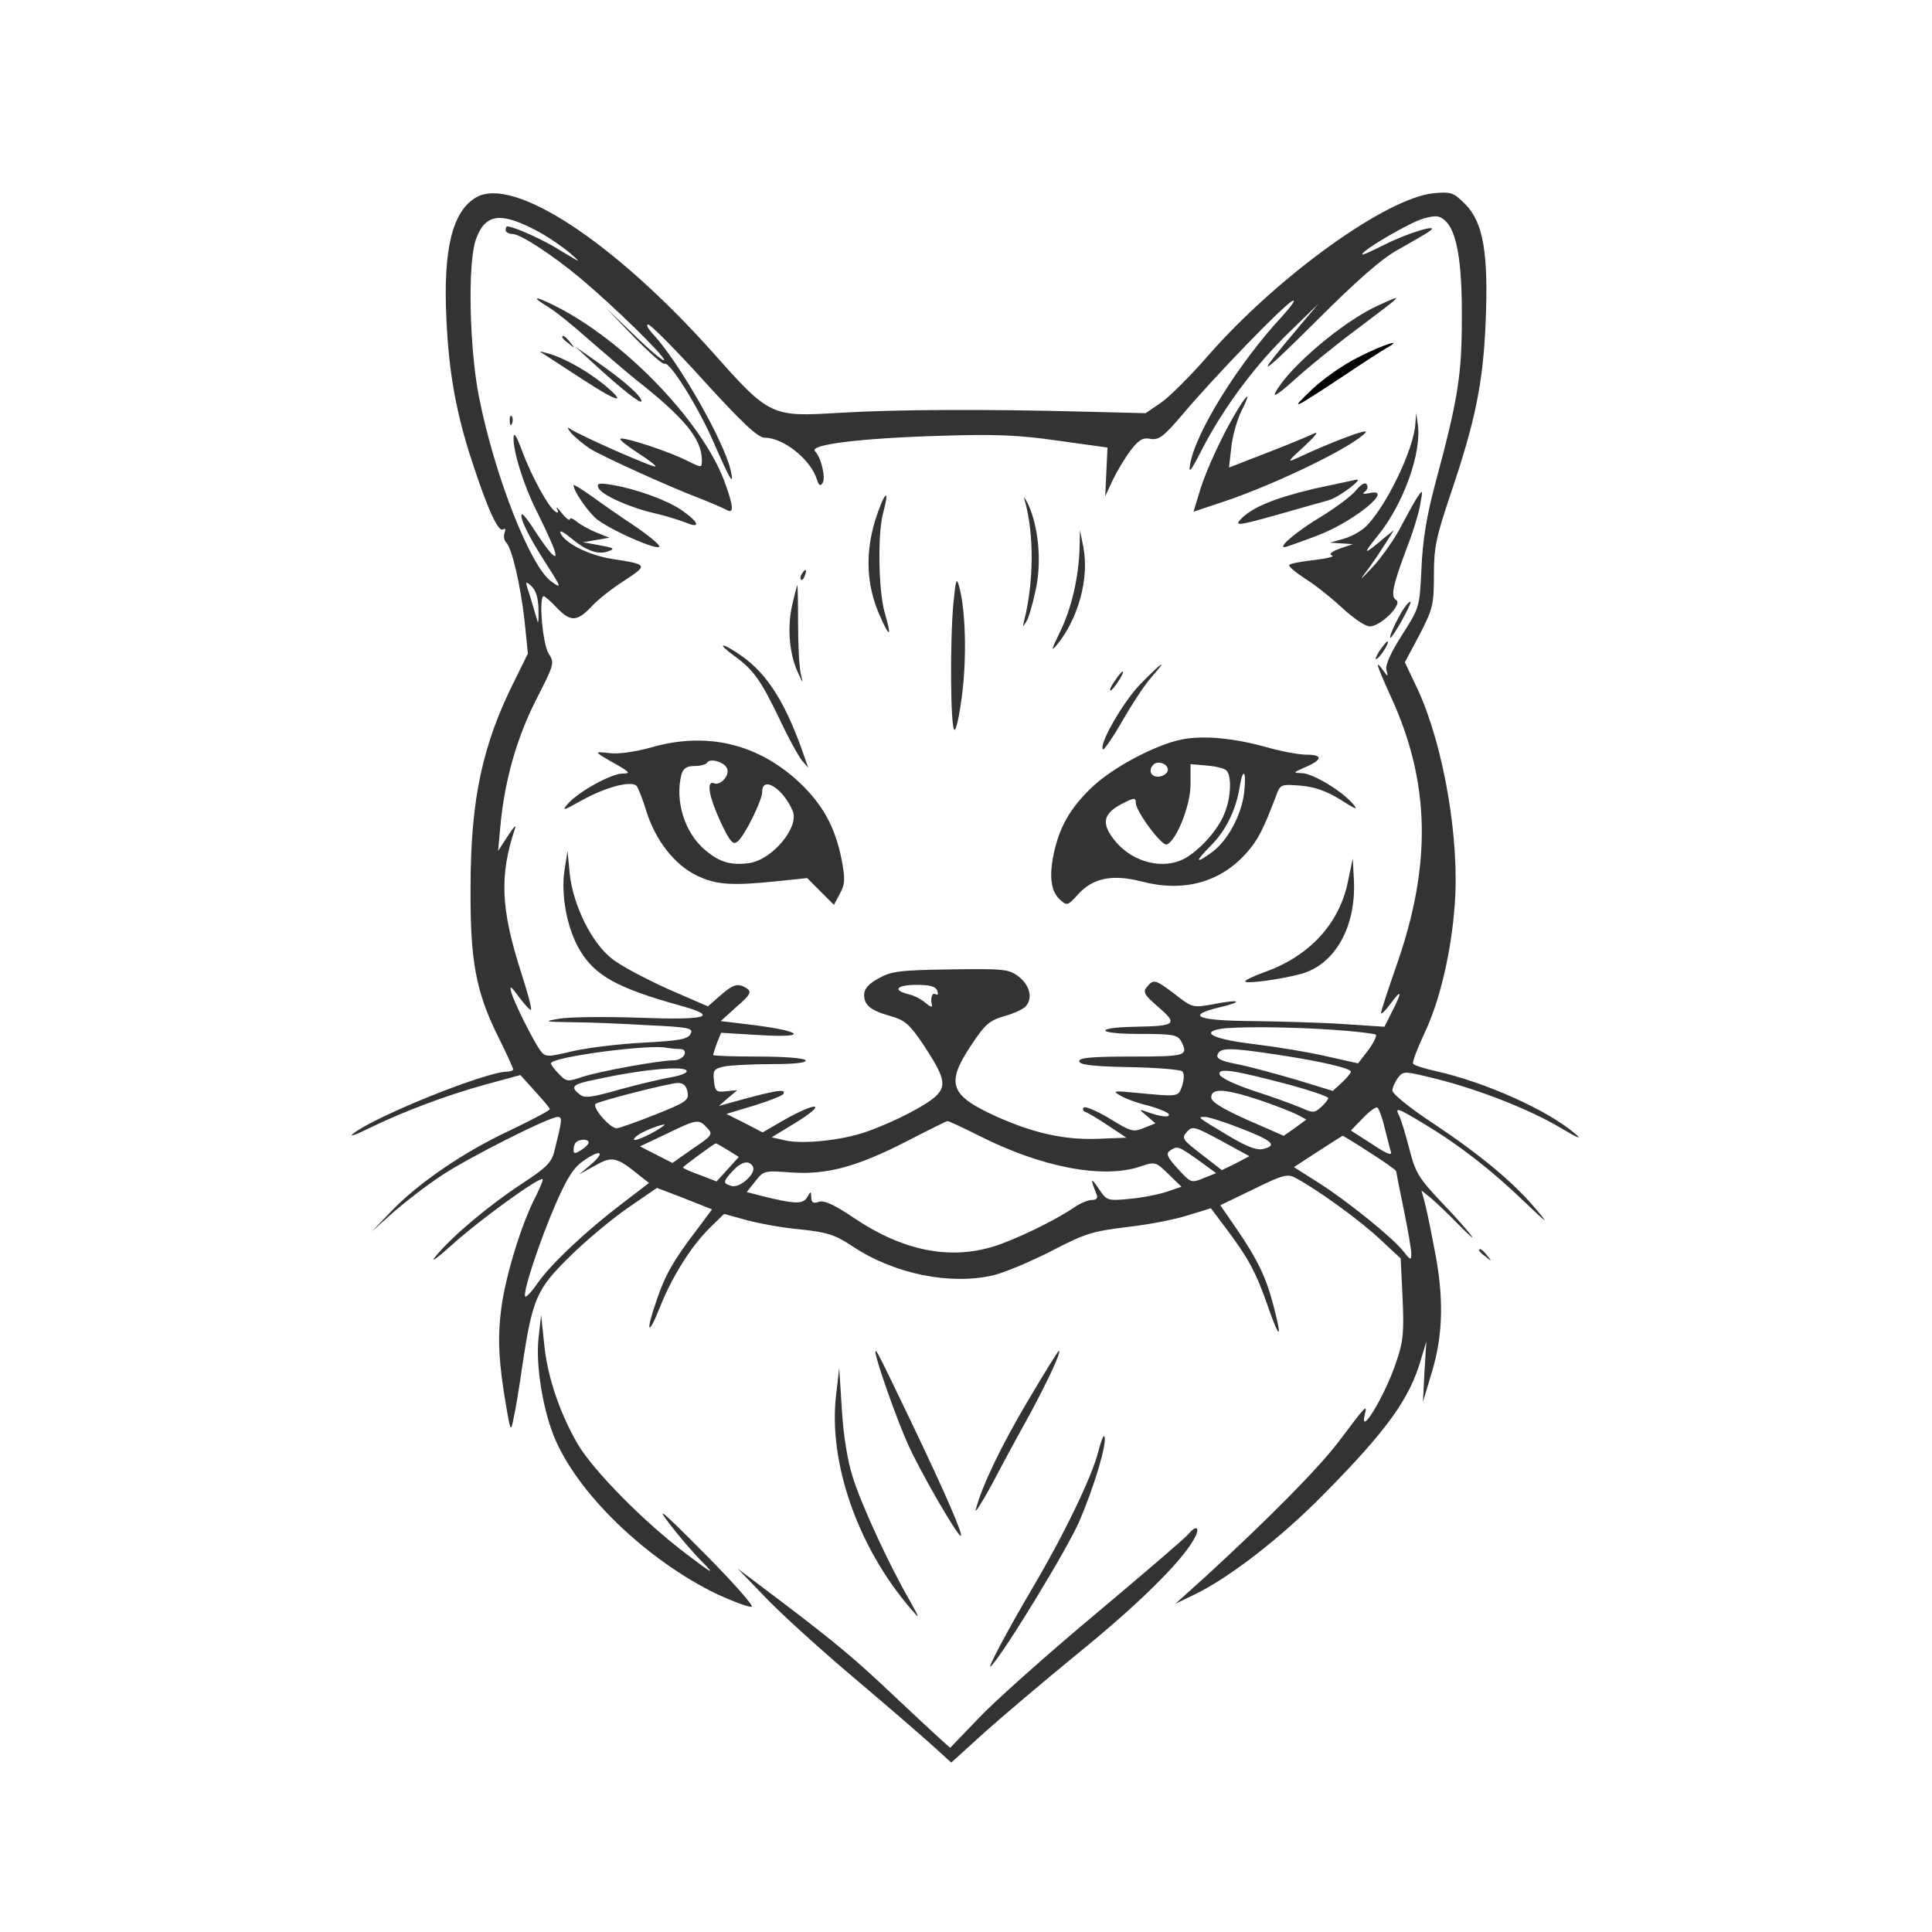 <svg version="1.0" xmlns="http://www.w3.org/2000/svg"
 width="512pt" height="512pt" viewBox="0 0 512 512"
 preserveAspectRatio="xMidYMid meet">

<g transform="translate(0,512) scale(0.1,-0.1)"
fill="#000000" stroke="none">
<path fill="#333" d="M1262 4597 c-63 -36 -88 -138 -79 -321 6 -141 26 -251 67 -376 41
-126 70 -191 83 -183 6 4 8 0 4 -9 -3 -9 -1 -20 4 -25 16 -16 38 -112 49 -207
l9 -88 -33 -67 c-88 -174 -119 -319 -119 -556 -1 -191 14 -273 73 -392 22 -44
40 -84 40 -87 0 -3 -8 -6 -17 -6 -58 -1 -353 -120 -408 -165 -11 -9 9 -2 43
15 92 45 204 87 309 116 l92 25 38 -42 c21 -23 39 -44 40 -48 2 -3 -46 -28
-104 -56 -123 -57 -246 -141 -318 -217 l-50 -52 57 51 c32 28 89 72 127 97 70
47 286 156 309 156 13 0 12 -8 -9 -91 -7 -30 -22 -44 -86 -86 -87 -57 -186
-140 -229 -193 -16 -19 5 -4 46 33 71 64 231 180 238 172 2 -2 -7 -23 -19 -47
-37 -72 -78 -205 -90 -291 -11 -82 -8 -146 13 -267 11 -64 12 -65 19 -29 5 21
15 82 23 138 27 180 38 205 126 291 42 42 112 100 154 129 l77 53 73 -28 73
-29 -41 -55 c-60 -78 -84 -120 -106 -186 -30 -86 -23 -99 9 -18 32 81 84 164
135 213 l35 34 58 -16 c33 -9 97 -21 144 -25 73 -8 92 -14 140 -46 109 -72
256 -102 370 -76 30 7 99 36 154 64 90 47 110 53 200 64 55 6 128 20 162 31
l62 19 39 -52 c59 -78 81 -118 112 -208 32 -92 39 -89 14 5 -19 73 -43 122
-98 202 l-42 61 87 42 c77 38 91 42 111 31 56 -29 172 -113 224 -162 l56 -52
5 -105 c4 -90 2 -115 -17 -170 -30 -90 -99 -203 -83 -138 7 28 3 24 -69 -72
-54 -71 -180 -199 -353 -358 l-80 -72 50 24 c93 45 229 150 343 266 166 168
227 252 257 355 l15 50 -5 -80 -4 -80 24 80 c30 100 32 200 5 332 -10 54 -22
109 -26 123 l-7 25 24 -19 c13 -11 47 -43 74 -71 28 -28 43 -42 35 -31 -8 12
-44 53 -81 91 -59 63 -68 77 -84 140 -10 39 -22 78 -27 88 -12 24 -6 22 67
-22 93 -56 179 -123 264 -205 62 -59 68 -63 32 -21 -60 72 -150 146 -273 228
-61 40 -108 78 -108 87 0 8 7 23 15 34 14 18 16 18 101 -3 118 -30 247 -81
330 -130 45 -27 58 -32 39 -16 -73 63 -239 137 -368 166 -32 7 -60 16 -62 20
-3 4 11 40 30 81 40 83 71 214 80 338 14 173 -29 423 -97 571 l-35 74 39 73
c35 68 38 79 38 158 0 74 6 101 45 217 65 192 85 291 92 450 8 185 -6 268 -54
316 -31 31 -37 33 -83 29 -126 -12 -414 -220 -598 -430 -46 -53 -102 -109
-125 -125 l-41 -28 -160 4 c-263 7 -502 6 -651 -3 -181 -11 -185 -10 -336 160
-262 293 -528 468 -627 411z m167 -92 c27 -15 65 -41 83 -57 30 -26 28 -25
-25 7 -47 30 -126 65 -143 65 -2 0 -4 -4 -4 -10 0 -5 8 -10 18 -10 21 0 107
-56 182 -119 87 -73 220 -203 220 -215 0 -6 -35 23 -77 64 l-78 75 74 -77 c41
-42 78 -75 82 -72 13 8 90 -115 131 -210 43 -99 55 -118 44 -71 -18 77 -136
284 -204 358 -14 15 -21 27 -14 27 6 0 73 -67 148 -150 104 -114 143 -150 161
-150 49 0 122 -58 138 -111 5 -16 9 -18 15 -9 9 14 -4 68 -20 84 -18 18 125
35 330 41 147 5 212 2 315 -13 l130 -18 -3 -64 -3 -65 20 43 c11 23 32 58 47
78 22 29 33 35 53 31 22 -4 35 6 86 66 88 104 265 286 289 299 12 6 0 -11 -25
-39 -115 -123 -231 -309 -245 -393 -5 -28 2 -19 33 42 56 108 140 221 230 308
l77 75 -55 -65 c-118 -140 -106 -135 47 17 112 112 177 169 222 193 34 19 70
40 80 47 33 23 -60 -5 -120 -36 -32 -16 -58 -28 -58 -25 0 11 127 85 163 95
32 9 42 8 57 -6 31 -28 45 -110 44 -260 0 -151 -11 -216 -70 -435 -24 -90 -34
-154 -37 -227 -5 -102 -5 -103 -51 -175 -30 -47 -45 -80 -42 -93 5 -20 5 -20
-9 -1 -22 30 -18 16 19 -66 107 -230 111 -450 16 -719 -22 -63 -40 -118 -40
-123 0 -6 11 5 25 24 30 41 32 33 4 -21 l-20 -40 -106 7 c-59 4 -167 7 -242 8
-147 1 -181 14 -91 36 68 16 58 23 -13 9 -56 -10 -57 -10 -103 26 -53 40 -57
41 -75 19 -11 -13 -6 -21 31 -53 52 -45 47 -50 -61 -52 -111 -2 -104 -19 8
-19 91 0 103 -2 113 -19 20 -39 14 -41 -130 -41 -105 0 -140 -3 -140 -12 0
-10 35 -14 132 -16 73 -1 137 -7 141 -11 6 -6 5 -21 0 -38 -11 -30 -6 -30
-123 -19 -60 6 -63 5 -40 -8 14 -8 46 -20 73 -26 26 -7 50 -17 54 -22 6 -11
-22 -8 -62 7 -17 6 -16 4 4 -12 l23 -20 -30 -12 c-29 -12 -35 -10 -92 25 -33
20 -64 33 -68 29 -4 -4 -2 -10 5 -12 6 -2 33 -18 60 -36 l48 -32 -77 -3 c-88
-3 -169 15 -267 59 -124 56 -135 87 -68 188 37 56 48 66 88 78 26 7 52 19 58
27 19 22 9 57 -21 79 -25 19 -40 20 -180 18 -134 -2 -157 -5 -190 -24 -26 -14
-38 -28 -38 -43 0 -28 17 -42 71 -57 38 -11 50 -22 87 -77 54 -82 60 -105 36
-131 -22 -25 -117 -74 -190 -99 -64 -22 -167 -33 -214 -22 l-35 8 64 39 c81
50 62 58 -24 11 l-64 -37 -48 25 -48 24 73 22 c39 12 75 26 78 31 9 15 -21 10
-146 -25 l-25 -7 24 21 25 21 -30 -3 c-26 -3 -29 0 -32 28 -3 28 0 32 29 38
17 3 74 6 126 6 60 0 92 4 88 10 -4 6 -57 10 -126 10 -65 0 -119 2 -119 4 0 3
5 17 10 32 l11 27 101 -6 c127 -8 120 9 -11 26 l-91 11 42 38 c36 31 40 39 28
48 -24 16 -37 12 -72 -19 l-32 -28 -108 47 c-59 27 -126 62 -147 80 -53 41
-102 141 -111 223 l-6 62 -8 -51 c-10 -67 7 -155 40 -211 40 -68 98 -101 267
-148 105 -29 72 -39 -110 -32 -93 3 -188 2 -213 -3 -41 -7 -37 -8 36 -9 44 0
135 -4 202 -8 110 -5 120 -8 112 -23 -7 -14 -30 -18 -122 -23 -62 -3 -146 -13
-187 -22 -72 -17 -75 -17 -89 1 -19 26 -68 124 -77 154 -5 20 -2 18 21 -13 15
-20 29 -35 31 -33 3 2 -9 47 -26 99 -54 169 -58 256 -16 382 4 11 -5 2 -19
-20 l-26 -40 6 65 c11 122 44 236 95 336 48 94 49 97 33 122 -16 24 -27 152
-13 152 3 0 18 -13 34 -30 36 -38 54 -38 91 1 16 18 55 49 88 70 64 42 64 43
-33 58 -62 10 -125 42 -136 69 -3 8 9 2 27 -13 42 -35 73 -46 100 -36 19 7 15
9 -23 16 l-44 8 35 6 35 6 -35 14 c-19 8 -43 21 -52 29 -10 8 -18 11 -18 6 0
-5 -10 2 -21 16 -11 14 -17 19 -13 11 5 -9 3 -12 -4 -7 -18 11 -63 93 -88 160
-16 43 -23 53 -23 35 -1 -36 27 -125 59 -189 15 -30 35 -72 44 -94 21 -51 0
-34 -45 35 -17 27 -33 48 -36 46 -7 -8 18 -59 63 -129 43 -67 43 -69 15 -49
-56 40 -151 282 -192 491 -25 128 -30 352 -8 415 25 70 66 75 168 20z m-2
-1002 c1 -27 -1 -39 -3 -28 -3 11 -12 40 -19 64 -14 42 -14 43 3 28 12 -11 19
-32 19 -64z m1057 -1009 c3 -8 2 -12 -4 -9 -10 6 -15 -9 -10 -30 1 -5 -7 -2
-17 7 -10 9 -30 20 -45 23 -44 11 -32 25 21 25 35 0 51 -4 55 -16z m1048 -103
c59 -4 110 -10 114 -13 3 -4 -6 -22 -20 -41 l-27 -35 -85 19 c-47 11 -133 25
-191 32 -102 12 -143 30 -91 40 38 7 185 6 300 -2z m-1731 -51 c12 0 16 -5 13
-15 -4 -8 -16 -15 -29 -15 -37 0 -197 -29 -242 -44 -39 -13 -42 -13 -62 8 -12
12 -21 25 -21 28 0 17 267 52 308 41 8 -1 22 -3 33 -3z m1584 -15 c113 -17
195 -36 195 -45 0 -4 -11 -17 -24 -29 l-24 -22 -98 30 c-55 16 -125 35 -156
41 -43 8 -56 15 -51 26 7 18 33 18 158 -1z m-1565 -44 c0 -5 -19 -12 -42 -16
-24 -4 -84 -18 -135 -32 -76 -22 -95 -24 -107 -13 -26 20 -19 27 42 39 127 28
242 38 242 22z m1602 -37 c54 -15 98 -30 98 -34 0 -4 -9 -15 -19 -24 -18 -16
-21 -16 -57 0 -22 9 -77 29 -124 44 -50 17 -86 34 -88 43 -4 18 39 11 190 -29z
m-1600 -18 c4 -22 -3 -27 -86 -60 -50 -20 -96 -36 -102 -36 -18 0 -67 57 -55
65 16 9 192 54 217 55 15 0 23 -7 26 -24z m1515 -21 c42 -14 87 -32 101 -39
l24 -13 -30 -22 -30 -21 -96 42 c-69 31 -96 48 -96 60 0 25 36 23 127 -7z
m332 -72 c7 -27 14 -56 17 -65 4 -12 -11 -6 -50 20 l-56 36 32 33 c17 18 34
30 38 28 4 -3 13 -26 19 -52z m-379 -4 c83 -32 96 -45 57 -54 -16 -4 -43 6
-93 36 -83 50 -82 49 -60 49 9 0 53 -14 96 -31z m-1416 2 c16 -17 14 -20 -38
-55 l-54 -38 -43 22 -43 22 70 33 c82 40 86 40 108 16z m721 -21 c166 -84 329
-115 428 -81 38 13 40 12 73 -20 l35 -34 -38 -13 c-21 -7 -65 -16 -99 -19 -60
-6 -61 -5 -83 28 -21 31 -22 26 -5 -16 4 -10 0 -15 -12 -15 -11 0 -32 -9 -49
-21 -52 -35 -158 -86 -214 -103 -117 -35 -239 -10 -366 75 -53 36 -81 49 -95
44 -15 -5 -20 -2 -20 12 -1 17 -1 17 -11 0 -11 -19 -34 -18 -122 4 l-38 10 23
29 c22 28 25 28 93 23 94 -7 174 14 305 81 58 30 107 54 110 55 3 1 41 -17 85
-39z m-836 27 c-24 -19 -79 -44 -79 -37 0 6 15 16 33 24 29 13 56 20 46 13z
m1516 -100 l-37 -18 -54 42 c-51 39 -53 43 -39 59 15 17 20 15 91 -23 l75 -41
-36 -19z m356 28 c38 -24 69 -46 69 -49 0 -2 9 -48 20 -101 11 -53 20 -106 20
-117 0 -19 -2 -18 -21 6 -28 36 -152 136 -227 183 l-63 40 63 41 c35 23 64 41
66 42 2 0 35 -20 73 -45z m-2071 27 c0 -4 -9 -13 -20 -20 -16 -10 -20 -10 -20
1 0 8 3 17 7 20 9 9 33 9 33 -1z m369 -20 l29 -18 -29 -32 -30 -33 -44 17
c-25 9 -45 18 -45 20 0 3 82 63 87 64 2 0 16 -8 32 -18z m1246 -26 l48 -35
-33 -13 c-33 -14 -34 -13 -69 25 -28 31 -32 40 -20 48 20 13 21 12 74 -25z
m-1610 -13 l-30 -25 42 23 c45 26 57 23 115 -24 l28 -22 -72 -55 c-96 -73
-188 -160 -223 -210 -15 -22 -30 -38 -33 -36 -8 8 38 147 80 244 32 73 48 98
76 117 45 31 57 22 17 -12z m430 -4 c11 -17 -33 -58 -56 -52 -24 7 -24 11 3
40 23 25 43 29 53 12z"/>
<path fill="#333" d="M1452 4307 c20 -12 67 -50 105 -84 38 -33 96 -83 128 -109 131 -103
175 -158 175 -214 0 -20 0 -20 -37 -2 -48 25 -173 66 -179 59 -3 -2 18 -19 46
-37 28 -18 49 -34 47 -36 -4 -5 -205 84 -227 100 -8 6 -6 0 4 -12 11 -12 34
-31 51 -42 35 -21 208 -100 290 -131 28 -11 58 -24 68 -29 23 -14 22 5 -3 74
-58 155 -253 360 -431 456 -66 35 -91 40 -37 7z"/>
<path fill="#333" d="M3651 4310 c-93 -43 -235 -163 -271 -230 -8 -15 11 -2 51 34 35 32
109 92 164 133 130 98 127 95 56 63z"/>
<path fill="#333" d="M1490 4226 c0 -2 8 -10 18 -17 15 -13 16 -12 3 4 -13 16 -21 21 -21
13z"/>
<path d="M3601 4174 c-39 -19 -95 -58 -124 -86 -61 -58 -54 -55 78 32 55 37
109 72 120 78 48 27 -9 9 -74 -24z"/>
<path fill="#333" d="M1575 4155 c72 -66 125 -108 125 -98 0 13 -46 54 -115 102 l-60 42
50 -46z"/>
<path fill="#333" d="M1445 4179 c11 -7 57 -37 103 -67 90 -59 118 -65 50 -9 -45 36 -106
70 -148 81 -23 6 -23 6 -5 -5z"/>
<path fill="#333" d="M3282 4038 c-40 -65 -85 -162 -102 -218 l-17 -56 81 27 c140 47 345
147 375 183 11 13 -90 -25 -184 -69 -25 -12 -21 -6 20 31 28 26 41 41 29 36
-12 -6 -67 -29 -124 -51 l-103 -40 6 53 c3 30 15 72 26 95 25 49 21 54 -7 9z"/>
<path fill="#333"  d="M1351 4004 c0 -11 3 -14 6 -6 3 7 2 16 -1 19 -3 4 -6 -2 -5 -13z"/>
<path fill="#333" d="M3751 3999 c-3 -69 -80 -226 -133 -276 -13 -12 -39 -26 -58 -31 l-35
-10 30 -2 30 -2 -35 -12 c-22 -8 -29 -15 -20 -18 8 -3 -13 -8 -46 -12 -34 -4
-64 -9 -67 -13 -4 -3 15 -19 41 -36 26 -16 70 -51 99 -78 29 -27 61 -49 73
-49 29 0 88 59 70 70 -15 9 -10 36 29 140 16 41 32 93 35 115 7 36 6 38 -6 20
-8 -11 -27 -46 -44 -78 -16 -32 -49 -79 -72 -105 -41 -44 -42 -44 -14 -7 16
22 37 54 47 70 l19 30 -25 -20 c-57 -48 -60 -47 -18 5 69 85 118 222 106 298
l-4 27 -2 -26z"/>
<path fill="#333" d="M3483 3825 c-106 -25 -166 -50 -196 -82 -15 -17 -5 -16 95 12 62 18
124 35 138 39 25 6 94 57 75 55 -5 -1 -56 -12 -112 -24z"/>
<path fill="#333" d="M3593 3820 c-12 -15 -53 -45 -90 -68 -61 -36 -117 -82 -99 -82 4 0
43 14 88 31 99 38 207 128 136 112 -15 -3 -19 -2 -11 4 7 5 9 13 5 19 -4 7
-15 1 -29 -16z"/>
<path fill="#333" d="M1520 3834 c0 -14 32 -62 57 -86 31 -29 176 -93 170 -75 -2 6 -32 31
-68 55 -35 23 -85 58 -111 77 -27 19 -48 32 -48 29z"/>
<path fill="#333" d="M1586 3827 c7 -18 82 -52 148 -67 26 -6 63 -17 81 -24 44 -19 38 0
-10 33 -39 26 -118 55 -183 66 -35 6 -41 4 -36 -8z"/>
<path fill="#333" d="M2319 3740 c-26 -87 -23 -169 11 -248 28 -64 34 -63 15 3 -17 56 -20
213 -4 268 19 71 1 50 -22 -23z"/>
<path fill="#333" d="M2715 3796 c26 -89 25 -219 -1 -321 -4 -18 -4 -18 6 -2 6 9 17 47 25
85 16 74 7 166 -20 225 -9 18 -13 23 -10 13z"/>
<path fill="#333" d="M2861 3669 c-2 -77 -21 -161 -52 -224 -22 -45 -25 -54 -9 -35 58 70
87 178 71 260 l-9 45 -1 -46z"/>
<path fill="#333" d="M2125 3599 c-4 -6 -5 -12 -2 -15 2 -3 7 2 10 11 7 17 1 20 -8 4z"/>
<path fill="#333" d="M2527 3525 c-10 -102 -8 -333 2 -339 5 -3 14 40 21 96 12 98 9 221
-8 283 -7 26 -9 20 -15 -40z"/>
<path fill="#333" d="M2100 3519 c-14 -58 -9 -130 14 -180 15 -33 15 -33 8 -4 -4 17 -7 76
-7 133 0 56 -1 102 -2 102 0 0 -7 -23 -13 -51z"/>
<path fill="#333" d="M3720 3507 c-17 -26 -41 -77 -35 -77 6 0 57 91 53 95 -2 2 -10 -6
-18 -18z"/>
<path fill="#333" d="M3655 3394 c-9 -15 -12 -23 -6 -20 11 7 35 46 28 46 -3 0 -12 -12
-22 -26z"/>
<path fill="#333" d="M1947 3381 c51 -37 70 -65 121 -171 22 -47 48 -94 57 -105 l17 -20
-7 20 c-50 148 -99 227 -170 277 -53 37 -69 36 -18 -1z"/>
<path fill="#333" d="M3023 3308 c-47 -48 -112 -162 -100 -174 2 -3 26 31 51 75 26 45 60
97 77 116 46 52 31 43 -28 -17z"/>
<path fill="#333" d="M2963 3328 c-15 -20 -25 -38 -20 -38 3 0 12 11 21 25 17 26 16 35 -1
13z"/>
<path fill="#333" d="M3130 3160 c-71 -15 -185 -76 -239 -129 -56 -54 -84 -104 -99 -176
-12 -59 -7 -98 18 -120 18 -16 20 -15 47 15 39 43 91 54 168 34 110 -29 207
-3 276 73 32 35 47 65 80 152 12 33 13 33 65 29 37 -3 69 -14 106 -37 42 -27
49 -29 33 -11 -30 35 -106 80 -134 81 -25 1 -25 1 6 15 48 20 50 34 6 34 -21
0 -69 9 -107 20 -86 24 -168 32 -226 20z m-35 -80 c0 -8 -10 -16 -22 -18 -22
-3 -32 16 -16 32 12 11 38 2 38 -14z m157 -4 c13 -19 9 -75 -8 -114 -17 -43
-67 -97 -106 -118 -56 -29 -134 -10 -181 45 -39 47 -35 73 13 99 36 19 40 19
40 4 1 -23 68 -114 82 -110 25 9 63 103 63 158 l0 55 45 -4 c25 -2 48 -8 52
-15z m45 -57 c-7 -60 -45 -129 -86 -158 -44 -32 -45 -25 -3 17 40 40 67 94 77
155 9 56 19 45 12 -14z"/>
<path fill="#333" d="M1725 3139 c-40 -11 -87 -18 -108 -15 -45 5 -45 5 13 -28 39 -22 42
-26 20 -26 -30 0 -117 -48 -145 -80 -17 -20 -13 -19 35 8 66 37 136 55 148 38
4 -6 16 -36 25 -66 24 -77 75 -142 133 -170 51 -25 93 -28 216 -15 l77 8 36
-36 35 -35 16 30 c14 26 14 40 4 92 -17 84 -49 143 -111 202 -110 103 -246
136 -394 93z m202 -56 c7 -18 -17 -45 -34 -39 -22 9 -15 -34 17 -103 25 -53
33 -61 45 -51 19 16 65 109 65 132 0 44 57 7 81 -52 17 -42 -53 -127 -114
-137 -48 -7 -79 1 -118 34 -55 46 -81 131 -63 201 5 16 14 22 35 22 15 0 30 4
33 9 8 13 47 1 53 -16z"/>
<path fill="#333" d="M3572 2783 c-23 -112 -103 -198 -223 -240 -27 -10 -49 -20 -49 -24 0
-7 92 5 148 20 90 25 146 125 140 248 l-3 58 -13 -62z"/>
<path fill="#333" d="M3920 1806 c0 -2 8 -10 18 -17 15 -13 16 -12 3 4 -13 16 -21 21 -21
13z"/>
<path fill="#333" d="M1427 1572 c-7 -68 10 -179 40 -256 60 -151 246 -331 436 -422 42
-19 82 -34 89 -32 7 1 -50 66 -127 143 -110 111 -129 127 -91 77 27 -35 67
-82 90 -104 32 -33 23 -28 -44 23 -113 85 -247 221 -289 292 -48 83 -81 180
-89 267 l-8 75 -7 -63z"/>
<path fill="#333" d="M2320 1537 c0 -19 57 -180 86 -244 32 -72 131 -243 140 -243 8 0 -40
111 -128 295 -92 192 -98 203 -98 192z"/>
<path fill="#333" d="M2726 1411 c-71 -119 -124 -229 -140 -291 -4 -14 15 16 42 65 26 50
71 133 100 185 51 95 86 170 78 170 -2 0 -38 -58 -80 -129z"/>
<path fill="#333" d="M2216 1425 c-22 -179 57 -406 199 -570 24 -28 23 -26 -5 25 -55 95
-127 252 -150 325 -14 43 -25 112 -29 180 l-7 110 -8 -70z"/>
<path fill="#333" d="M2911 1275 c-16 -67 -93 -225 -174 -362 -66 -112 -127 -226 -110
-208 37 40 204 314 234 385 39 91 73 204 66 223 -2 6 -9 -11 -16 -38z"/>
<path fill="#333" d="M3149 1054 c-7 -9 -119 -105 -249 -214 -129 -108 -268 -232 -308
-275 l-74 -77 -31 28 c-18 16 -70 65 -117 109 -101 96 -157 143 -305 255
l-110 83 80 -83 c44 -45 148 -139 230 -208 83 -70 174 -149 203 -175 l53 -48
87 79 c48 43 159 137 247 209 158 128 273 241 308 302 19 32 9 43 -14 15z"/>
</g>
</svg>